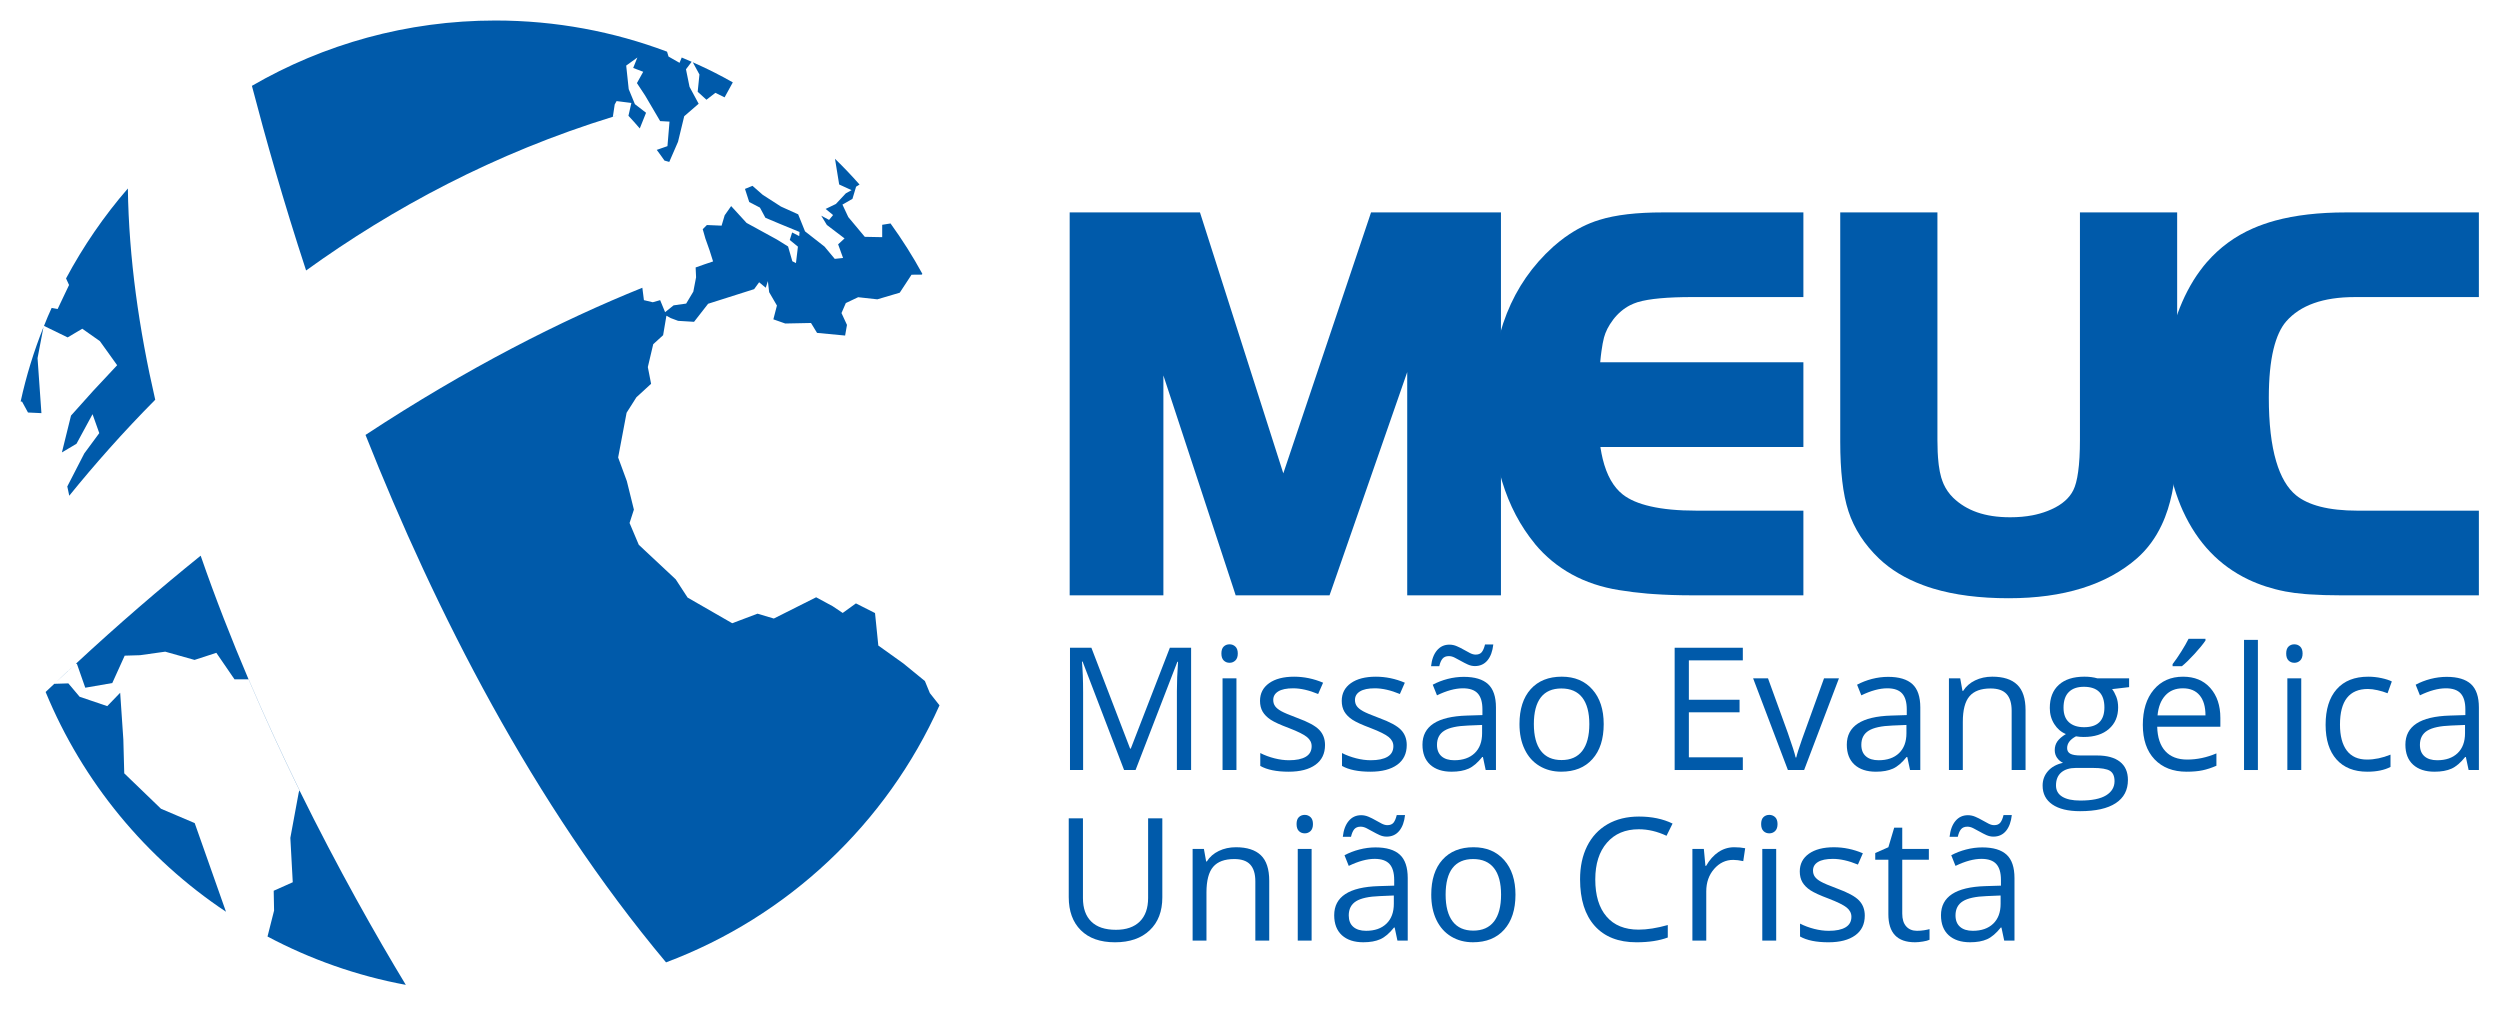 <?xml version="1.0" encoding="UTF-8" standalone="no"?>
<!DOCTYPE svg PUBLIC "-//W3C//DTD SVG 1.1//EN" "http://www.w3.org/Graphics/SVG/1.1/DTD/svg11.dtd">
<svg width="100%" height="100%" viewBox="0 0 1200 485" version="1.1" xmlns="http://www.w3.org/2000/svg" xmlns:xlink="http://www.w3.org/1999/xlink" xml:space="preserve" xmlns:serif="http://www.serif.com/" style="fill-rule:evenodd;clip-rule:evenodd;stroke-linejoin:round;stroke-miterlimit:2;">
    <g transform="matrix(7.885,0,0,7.885,-2683.45,-4510.57)">
        <g transform="matrix(1,0,0,1,382.902,577.372)">
            <path d="M0,-0.792L-0.404,-1.536C-0.217,-1.455 -0.027,-1.369 0.162,-1.277C0.432,-1.153 0.695,-1.023 0.959,-0.89C1.32,-0.706 1.682,-0.512 2.031,-0.313L1.531,0.599L0.971,0.323L0.426,0.744L-0.107,0.259L0,-0.792Z" style="fill:rgb(0,90,170);"/>
        </g>
        <g transform="matrix(1,0,0,1,491.225,589.52)">
            <path d="M0,13.611L0,18.766L-8.344,18.766C-9.096,18.765 -9.752,18.745 -10.307,18.707C-10.43,18.7 -10.529,18.691 -10.582,18.687C-11.025,18.651 -11.432,18.597 -11.795,18.528L-11.801,18.528L-11.805,18.527C-11.807,18.527 -11.807,18.525 -11.809,18.525L-11.811,18.525L-11.813,18.523C-12.209,18.447 -12.594,18.346 -12.967,18.226C-13.344,18.103 -13.701,17.961 -14.039,17.8C-15.801,16.957 -17.127,15.571 -18.012,13.635L-18.014,13.634C-18.41,12.755 -18.709,11.771 -18.908,10.681C-19.104,9.602 -19.203,8.431 -19.203,7.168L-19.203,7.16C-19.201,5.633 -19.051,4.24 -18.748,2.986C-18.707,2.804 -18.652,2.604 -18.588,2.377C-18.291,1.353 -17.885,0.424 -17.375,-0.404L-17.373,-0.408L-17.373,-0.409C-17.25,-0.608 -17.117,-0.8 -16.98,-0.987C-16.838,-1.181 -16.695,-1.361 -16.551,-1.526L-16.549,-1.526C-15.777,-2.41 -14.848,-3.093 -13.76,-3.569L-13.76,-3.571L-13.754,-3.573L-13.75,-3.573C-13.541,-3.665 -13.324,-3.751 -13.098,-3.829C-12.859,-3.913 -12.627,-3.985 -12.398,-4.047C-11.178,-4.379 -9.74,-4.545 -8.09,-4.545L0,-4.545L0,0.609L-7.555,0.609C-9.475,0.609 -10.863,1.103 -11.725,2.085C-12.063,2.471 -12.32,3.035 -12.502,3.782C-12.693,4.575 -12.787,5.559 -12.787,6.732C-12.787,8.304 -12.639,9.596 -12.34,10.607C-12.061,11.555 -11.654,12.247 -11.121,12.681C-10.75,12.981 -10.264,13.208 -9.66,13.365C-9.021,13.529 -8.26,13.611 -7.377,13.611L0,13.611Z" style="fill:rgb(0,90,170);"/>
        </g>
        <g transform="matrix(1,0,0,1,458.264,607.852)">
            <path d="M0,-22.877L0,-9.015C0,-8.501 0.021,-8.055 0.062,-7.677C0.07,-7.585 0.076,-7.531 0.082,-7.494C0.119,-7.208 0.168,-6.96 0.229,-6.749L0.23,-6.749L0.23,-6.746L0.234,-6.732L0.236,-6.73L0.234,-6.73L0.236,-6.728C0.25,-6.673 0.273,-6.605 0.303,-6.528C0.328,-6.461 0.354,-6.397 0.379,-6.337C0.521,-6.022 0.717,-5.744 0.961,-5.505C1.367,-5.114 1.85,-4.819 2.412,-4.622C2.992,-4.419 3.662,-4.319 4.422,-4.319L4.432,-4.319C4.92,-4.319 5.375,-4.359 5.793,-4.44C5.861,-4.454 5.93,-4.468 5.994,-4.483C6.33,-4.561 6.645,-4.667 6.93,-4.797L6.936,-4.799C7.27,-4.949 7.551,-5.124 7.777,-5.328C7.99,-5.519 8.156,-5.731 8.271,-5.966L8.273,-5.969C8.4,-6.222 8.5,-6.593 8.566,-7.084C8.641,-7.606 8.676,-8.256 8.676,-9.032L8.676,-22.877L14.594,-22.877L14.594,-9.259C14.594,-8.377 14.549,-7.567 14.457,-6.831C14.363,-6.089 14.221,-5.416 14.029,-4.816L14.029,-4.813C13.98,-4.66 13.922,-4.496 13.854,-4.319C13.787,-4.151 13.721,-3.992 13.65,-3.846C13.277,-3.053 12.781,-2.385 12.174,-1.843L12.172,-1.84C11.238,-1.021 10.109,-0.404 8.785,0.005C7.486,0.409 6.006,0.61 4.338,0.61L4.332,0.61C2.572,0.61 1.039,0.413 -0.262,0.02C-0.463,-0.04 -0.674,-0.112 -0.891,-0.193C-1.949,-0.587 -2.838,-1.125 -3.557,-1.808L-3.559,-1.811C-4.002,-2.236 -4.379,-2.687 -4.687,-3.164C-5,-3.648 -5.244,-4.156 -5.416,-4.685C-5.586,-5.204 -5.713,-5.822 -5.795,-6.535C-5.877,-7.237 -5.916,-8.032 -5.916,-8.917L-5.916,-22.877L0,-22.877Z" style="fill:rgb(0,90,170);"/>
        </g>
        <g transform="matrix(1,0,0,1,450.105,607.675)">
            <path d="M0,-22.7L0,-17.547L-6.742,-17.547C-8.289,-17.547 -9.4,-17.444 -10.074,-17.24L-10.076,-17.24L-10.082,-17.239L-10.082,-17.24C-10.156,-17.218 -10.236,-17.189 -10.322,-17.153C-10.404,-17.119 -10.482,-17.083 -10.555,-17.047C-10.943,-16.846 -11.289,-16.553 -11.582,-16.172L-11.58,-16.171C-11.723,-15.984 -11.84,-15.797 -11.934,-15.614C-12.023,-15.433 -12.094,-15.254 -12.141,-15.074L-12.141,-15.07C-12.195,-14.867 -12.246,-14.594 -12.293,-14.251C-12.318,-14.067 -12.346,-13.842 -12.369,-13.576L0,-13.576L0,-8.421L-12.357,-8.421C-12.354,-8.394 -12.35,-8.366 -12.346,-8.342C-12.309,-8.118 -12.268,-7.902 -12.217,-7.694C-11.975,-6.699 -11.566,-5.979 -10.994,-5.528C-10.59,-5.212 -10.029,-4.971 -9.313,-4.808C-8.555,-4.633 -7.629,-4.545 -6.531,-4.545L0,-4.545L0,0.61L-6.766,0.61C-7.621,0.609 -8.412,0.583 -9.141,0.531C-9.289,0.519 -9.414,0.511 -9.5,0.505C-10.078,0.455 -10.654,0.385 -11.227,0.291C-12.291,0.12 -13.248,-0.199 -14.098,-0.666C-14.959,-1.139 -15.709,-1.757 -16.344,-2.52L-16.344,-2.526C-17.234,-3.607 -17.898,-4.872 -18.34,-6.323C-18.773,-7.755 -18.992,-9.369 -18.992,-11.163C-18.992,-15.2 -17.742,-18.346 -15.242,-20.6L-15.238,-20.601L-15.236,-20.603L-15.238,-20.605C-15.141,-20.693 -15.018,-20.796 -14.871,-20.914C-14.736,-21.023 -14.611,-21.119 -14.496,-21.202L-14.494,-21.2C-13.838,-21.672 -13.15,-22.02 -12.43,-22.241C-11.934,-22.397 -11.357,-22.513 -10.705,-22.589C-10.063,-22.664 -9.346,-22.7 -8.555,-22.7L0,-22.7Z" style="fill:rgb(0,90,170);"/>
        </g>
        <g transform="matrix(1,0,0,1,413.508,607.859)">
            <path d="M0,-22.457L4.937,-6.999L10.139,-22.468L10.277,-22.884L18.186,-22.884L18.186,0.427L12.48,0.427L12.48,-13.162L7.895,0.016L7.75,0.427L2.037,0.427L1.9,0.004L-2.363,-12.96L-2.363,0.427L-8.068,0.427L-8.068,-22.884L-0.137,-22.884L0,-22.457Z" style="fill:rgb(0,90,170);"/>
        </g>
        <g transform="matrix(1,0,0,1,408.752,611.476)">
            <path d="M0,7.443L-2.525,0.844L-2.564,0.844C-2.518,1.367 -2.494,1.988 -2.494,2.709L-2.494,7.443L-3.293,7.443L-3.293,0L-1.99,0L0.367,6.14L0.408,6.14L2.787,0L4.08,0L4.08,7.443L3.215,7.443L3.215,2.647C3.215,2.097 3.238,1.5 3.285,0.855L3.244,0.855L0.699,7.443L0,7.443Z" style="fill:rgb(0,90,170);fill-rule:nonzero;"/>
        </g>
        <g transform="matrix(1,0,0,1,0,388.296)">
            <path d="M415.592,230.623L414.746,230.623L414.746,225.043L415.592,225.043L415.592,230.623ZM414.676,223.532C414.676,223.338 414.723,223.196 414.818,223.106C414.912,223.016 415.031,222.971 415.174,222.971C415.311,222.971 415.428,223.017 415.525,223.108C415.623,223.199 415.674,223.341 415.674,223.532C415.674,223.721 415.623,223.863 415.525,223.956C415.428,224.049 415.311,224.096 415.174,224.096C415.031,224.096 414.912,224.049 414.818,223.956C414.723,223.863 414.676,223.721 414.676,223.532" style="fill:rgb(0,90,170);fill-rule:nonzero;"/>
        </g>
        <g transform="matrix(1,0,0,1,420.984,614.862)">
            <path d="M0,2.536C0,3.056 -0.193,3.456 -0.58,3.737C-0.969,4.018 -1.512,4.16 -2.211,4.16C-2.951,4.16 -3.527,4.043 -3.941,3.808L-3.941,3.024C-3.674,3.16 -3.387,3.266 -3.078,3.345C-2.771,3.423 -2.475,3.462 -2.189,3.462C-1.748,3.462 -1.41,3.391 -1.172,3.251C-0.934,3.11 -0.814,2.895 -0.814,2.606C-0.814,2.39 -0.91,2.204 -1.098,2.05C-1.287,1.895 -1.654,1.712 -2.199,1.502C-2.719,1.308 -3.088,1.14 -3.309,0.995C-3.527,0.85 -3.689,0.687 -3.797,0.504C-3.904,0.321 -3.957,0.101 -3.957,-0.153C-3.957,-0.608 -3.771,-0.967 -3.402,-1.23C-3.031,-1.493 -2.523,-1.624 -1.879,-1.624C-1.279,-1.624 -0.691,-1.502 -0.117,-1.258L-0.418,-0.57C-0.979,-0.802 -1.486,-0.917 -1.941,-0.917C-2.342,-0.917 -2.643,-0.854 -2.848,-0.728C-3.051,-0.603 -3.152,-0.429 -3.152,-0.209C-3.152,-0.06 -3.113,0.067 -3.037,0.173C-2.961,0.278 -2.838,0.378 -2.668,0.473C-2.498,0.568 -2.174,0.706 -1.691,0.886C-1.029,1.127 -0.582,1.37 -0.35,1.614C-0.117,1.858 0,2.165 0,2.536" style="fill:rgb(0,90,170);fill-rule:nonzero;"/>
        </g>
        <g transform="matrix(1,0,0,1,425.959,614.862)">
            <path d="M0,2.536C0,3.056 -0.193,3.456 -0.58,3.737C-0.969,4.018 -1.512,4.16 -2.211,4.16C-2.951,4.16 -3.527,4.043 -3.941,3.808L-3.941,3.024C-3.674,3.16 -3.387,3.266 -3.078,3.345C-2.771,3.423 -2.475,3.462 -2.189,3.462C-1.748,3.462 -1.41,3.391 -1.172,3.251C-0.934,3.11 -0.814,2.895 -0.814,2.606C-0.814,2.39 -0.91,2.204 -1.098,2.05C-1.287,1.895 -1.654,1.712 -2.199,1.502C-2.719,1.308 -3.088,1.14 -3.309,0.995C-3.527,0.85 -3.689,0.687 -3.797,0.504C-3.904,0.321 -3.957,0.101 -3.957,-0.153C-3.957,-0.608 -3.771,-0.967 -3.402,-1.23C-3.031,-1.493 -2.523,-1.624 -1.879,-1.624C-1.279,-1.624 -0.691,-1.502 -0.117,-1.258L-0.418,-0.57C-0.979,-0.802 -1.486,-0.917 -1.941,-0.917C-2.342,-0.917 -2.643,-0.854 -2.848,-0.728C-3.051,-0.603 -3.152,-0.429 -3.152,-0.209C-3.152,-0.06 -3.113,0.067 -3.037,0.173C-2.961,0.278 -2.838,0.378 -2.668,0.473C-2.498,0.568 -2.174,0.706 -1.691,0.886C-1.029,1.127 -0.582,1.37 -0.35,1.614C-0.117,1.858 0,2.165 0,2.536" style="fill:rgb(0,90,170);fill-rule:nonzero;"/>
        </g>
        <g transform="matrix(1,0,0,1,428.855,611.975)">
            <path d="M0,6.349C0.525,6.349 0.939,6.205 1.24,5.917C1.541,5.628 1.691,5.224 1.691,4.704L1.691,4.201L0.846,4.236C0.174,4.26 -0.311,4.365 -0.607,4.55C-0.906,4.735 -1.055,5.023 -1.055,5.412C-1.055,5.718 -0.961,5.951 -0.775,6.111C-0.592,6.27 -0.332,6.349 0,6.349M1.252,0.617C1.107,0.617 0.965,0.585 0.824,0.522C0.686,0.459 0.549,0.39 0.416,0.314C0.281,0.237 0.152,0.167 0.027,0.105C-0.096,0.041 -0.215,0.01 -0.33,0.01C-0.5,0.01 -0.629,0.061 -0.715,0.163C-0.803,0.265 -0.869,0.419 -0.916,0.626L-1.416,0.626C-1.371,0.216 -1.252,-0.106 -1.057,-0.338C-0.861,-0.571 -0.609,-0.688 -0.301,-0.688C-0.145,-0.688 0.008,-0.656 0.152,-0.593C0.299,-0.53 0.437,-0.462 0.57,-0.384C0.703,-0.308 0.83,-0.239 0.953,-0.176C1.074,-0.113 1.189,-0.082 1.299,-0.082C1.465,-0.082 1.588,-0.131 1.67,-0.231C1.752,-0.332 1.818,-0.487 1.869,-0.698L2.373,-0.698C2.328,-0.287 2.211,0.035 2.02,0.267C1.828,0.499 1.572,0.617 1.252,0.617M1.91,6.945L1.742,6.151L1.701,6.151C1.422,6.5 1.145,6.738 0.869,6.861C0.592,6.986 0.246,7.047 -0.168,7.047C-0.721,7.047 -1.154,6.905 -1.469,6.62C-1.783,6.334 -1.939,5.929 -1.939,5.402C-1.939,4.275 -1.039,3.685 0.764,3.63L1.711,3.6L1.711,3.253C1.711,2.816 1.617,2.493 1.428,2.284C1.24,2.076 0.939,1.97 0.525,1.97C0.059,1.97 -0.467,2.113 -1.055,2.398L-1.314,1.751C-1.039,1.603 -0.738,1.486 -0.41,1.4C-0.082,1.316 0.246,1.273 0.576,1.273C1.24,1.273 1.734,1.421 2.055,1.716C2.375,2.011 2.535,2.485 2.535,3.136L2.535,6.945L1.91,6.945Z" style="fill:rgb(0,90,170);fill-rule:nonzero;"/>
        </g>
        <g transform="matrix(1,0,0,1,433.697,616.134)">
            <path d="M0,-0.01C0,0.703 0.143,1.246 0.428,1.619C0.713,1.993 1.133,2.179 1.686,2.179C2.24,2.179 2.66,1.994 2.947,1.622C3.232,1.25 3.377,0.707 3.377,-0.01C3.377,-0.719 3.232,-1.258 2.947,-1.627C2.66,-1.994 2.236,-2.179 1.676,-2.179C1.123,-2.179 0.705,-1.997 0.424,-1.635C0.143,-1.272 0,-0.73 0,-0.01M4.252,-0.01C4.252,0.9 4.023,1.61 3.564,2.121C3.107,2.633 2.475,2.887 1.666,2.887C1.166,2.887 0.725,2.77 0.338,2.536C-0.051,2.302 -0.35,1.966 -0.559,1.527C-0.77,1.09 -0.875,0.578 -0.875,-0.01C-0.875,-0.92 -0.648,-1.628 -0.193,-2.136C0.262,-2.643 0.895,-2.897 1.701,-2.897C2.482,-2.897 3.104,-2.637 3.563,-2.117C4.023,-1.599 4.252,-0.896 4.252,-0.01" style="fill:rgb(0,90,170);fill-rule:nonzero;"/>
        </g>
        <g transform="matrix(1,0,0,1,446.418,611.476)">
            <path d="M0,7.443L-4.15,7.443L-4.15,0L0,0L0,0.768L-3.285,0.768L-3.285,3.166L-0.199,3.166L-0.199,3.93L-3.285,3.93L-3.285,6.67L0,6.67L0,7.443Z" style="fill:rgb(0,90,170);fill-rule:nonzero;"/>
        </g>
        <g transform="matrix(1,0,0,1,449.162,613.339)">
            <path d="M0,5.58L-2.117,0L-1.211,0L-0.01,3.309C0.262,4.084 0.422,4.586 0.469,4.816L0.51,4.816C0.547,4.637 0.664,4.264 0.863,3.699C1.062,3.134 1.508,1.9 2.199,0L3.107,0L0.988,5.58L0,5.58Z" style="fill:rgb(0,90,170);fill-rule:nonzero;"/>
        </g>
        <g transform="matrix(1,0,0,1,454.687,613.946)">
            <path d="M0,4.378C0.525,4.378 0.939,4.234 1.24,3.946C1.541,3.657 1.691,3.253 1.691,2.733L1.691,2.23L0.846,2.265C0.174,2.289 -0.311,2.394 -0.607,2.579C-0.906,2.764 -1.055,3.052 -1.055,3.441C-1.055,3.747 -0.961,3.98 -0.775,4.14C-0.592,4.299 -0.332,4.378 0,4.378M1.91,4.974L1.742,4.18L1.701,4.18C1.422,4.529 1.145,4.767 0.869,4.89C0.592,5.015 0.246,5.076 -0.168,5.076C-0.721,5.076 -1.154,4.934 -1.469,4.649C-1.783,4.363 -1.939,3.958 -1.939,3.431C-1.939,2.304 -1.039,1.714 0.764,1.659L1.711,1.629L1.711,1.282C1.711,0.845 1.617,0.522 1.428,0.313C1.24,0.105 0.939,-0.001 0.525,-0.001C0.059,-0.001 -0.467,0.142 -1.055,0.427L-1.314,-0.22C-1.039,-0.368 -0.738,-0.485 -0.41,-0.571C-0.082,-0.655 0.246,-0.698 0.576,-0.698C1.24,-0.698 1.734,-0.55 2.055,-0.255C2.375,0.04 2.535,0.514 2.535,1.165L2.535,4.974L1.91,4.974Z" style="fill:rgb(0,90,170);fill-rule:nonzero;"/>
        </g>
        <g transform="matrix(1,0,0,1,462.783,613.237)">
            <path d="M0,5.682L0,2.073C0,1.618 -0.104,1.278 -0.311,1.054C-0.518,0.83 -0.842,0.718 -1.283,0.718C-1.867,0.718 -2.295,0.875 -2.566,1.192C-2.838,1.507 -2.973,2.028 -2.973,2.754L-2.973,5.682L-3.818,5.682L-3.818,0.102L-3.131,0.102L-2.994,0.866L-2.953,0.866C-2.779,0.59 -2.537,0.377 -2.225,0.227C-1.912,0.076 -1.564,0 -1.18,0C-0.508,0 -0.002,0.162 0.336,0.487C0.676,0.811 0.846,1.328 0.846,2.041L0.846,5.682L0,5.682Z" style="fill:rgb(0,90,170);fill-rule:nonzero;"/>
        </g>
        <g transform="matrix(1,0,0,1,465.941,619.536)">
            <path d="M0,-4.41C0,-4.019 0.109,-3.724 0.33,-3.523C0.551,-3.324 0.857,-3.223 1.252,-3.223C2.076,-3.223 2.488,-3.624 2.488,-4.426C2.488,-5.264 2.072,-5.683 1.236,-5.683C0.84,-5.683 0.533,-5.576 0.32,-5.362C0.105,-5.148 0,-4.831 0,-4.41M-0.459,0.32C-0.459,0.622 -0.332,0.852 -0.076,1.008C0.178,1.164 0.543,1.242 1.018,1.242C1.727,1.242 2.252,1.136 2.594,0.924C2.936,0.711 3.105,0.424 3.105,0.061C3.105,-0.242 3.012,-0.451 2.826,-0.568C2.639,-0.685 2.287,-0.744 1.771,-0.744L0.758,-0.744C0.375,-0.744 0.076,-0.652 -0.139,-0.469C-0.352,-0.285 -0.459,-0.023 -0.459,0.32M3.992,-6.197L3.992,-5.662L2.957,-5.541C3.053,-5.422 3.137,-5.265 3.213,-5.074C3.287,-4.883 3.324,-4.666 3.324,-4.426C3.324,-3.879 3.137,-3.443 2.764,-3.117C2.391,-2.791 1.879,-2.628 1.227,-2.628C1.061,-2.628 0.904,-2.641 0.758,-2.668C0.398,-2.478 0.219,-2.239 0.219,-1.951C0.219,-1.798 0.281,-1.685 0.406,-1.612C0.533,-1.539 0.748,-1.502 1.053,-1.502L2.041,-1.502C2.645,-1.502 3.109,-1.375 3.434,-1.121C3.758,-0.866 3.92,-0.496 3.92,-0.011C3.92,0.608 3.672,1.078 3.176,1.402C2.682,1.727 1.957,1.889 1.008,1.889C0.277,1.889 -0.285,1.752 -0.68,1.481C-1.076,1.209 -1.273,0.826 -1.273,0.33C-1.273,-0.01 -1.164,-0.303 -0.947,-0.551C-0.73,-0.799 -0.426,-0.967 -0.031,-1.055C-0.174,-1.119 -0.293,-1.219 -0.391,-1.355C-0.486,-1.49 -0.535,-1.648 -0.535,-1.828C-0.535,-2.032 -0.48,-2.211 -0.373,-2.363C-0.264,-2.515 -0.092,-2.664 0.143,-2.806C-0.146,-2.925 -0.381,-3.127 -0.562,-3.412C-0.744,-3.697 -0.836,-4.023 -0.836,-4.389C-0.836,-5.001 -0.652,-5.472 -0.285,-5.803C0.08,-6.134 0.6,-6.299 1.271,-6.299C1.564,-6.299 1.828,-6.265 2.063,-6.197L3.992,-6.197Z" style="fill:rgb(0,90,170);fill-rule:nonzero;"/>
        </g>
        <g transform="matrix(1,0,0,1,472.58,617.479)">
            <path d="M0,-5.005C0.164,-5.216 0.34,-5.47 0.527,-5.769C0.715,-6.067 0.863,-6.327 0.973,-6.548L2.002,-6.548L2.002,-6.442C1.852,-6.221 1.629,-5.948 1.334,-5.626C1.039,-5.304 0.783,-5.055 0.566,-4.878L0,-4.878L0,-5.005ZM0.627,-3.534C0.178,-3.534 -0.18,-3.388 -0.445,-3.096C-0.711,-2.804 -0.869,-2.4 -0.916,-1.884L2.002,-1.884C2.002,-2.417 1.883,-2.825 1.645,-3.109C1.408,-3.392 1.068,-3.534 0.627,-3.534M0.855,1.543C0.031,1.543 -0.619,1.292 -1.098,0.789C-1.574,0.286 -1.812,-0.411 -1.812,-1.304C-1.812,-2.203 -1.592,-2.917 -1.148,-3.447C-0.705,-3.977 -0.109,-4.241 0.637,-4.241C1.336,-4.241 1.889,-4.012 2.297,-3.552C2.703,-3.092 2.908,-2.485 2.908,-1.732L2.908,-1.196L-0.937,-1.196C-0.92,-0.542 -0.754,-0.044 -0.439,0.296C-0.127,0.635 0.316,0.804 0.887,0.804C1.486,0.804 2.082,0.679 2.668,0.428L2.668,1.181C2.369,1.309 2.088,1.403 1.82,1.458C1.555,1.515 1.232,1.543 0.855,1.543" style="fill:rgb(0,90,170);fill-rule:nonzero;"/>
        </g>
        <g transform="matrix(-1,0,0,1,954.702,388.026)">
            <rect x="476.929" y="222.971" width="0.844" height="7.922" style="fill:rgb(0,90,170);"/>
        </g>
        <g transform="matrix(1,0,0,1,0,388.296)">
            <path d="M480.412,230.623L479.566,230.623L479.566,225.043L480.412,225.043L480.412,230.623ZM479.496,223.532C479.496,223.338 479.543,223.196 479.639,223.106C479.732,223.016 479.852,222.971 479.994,222.971C480.131,222.971 480.248,223.017 480.346,223.108C480.443,223.199 480.494,223.341 480.494,223.532C480.494,223.721 480.443,223.863 480.346,223.956C480.248,224.049 480.131,224.096 479.994,224.096C479.852,224.096 479.732,224.049 479.639,223.956C479.543,223.863 479.496,223.721 479.496,223.532" style="fill:rgb(0,90,170);fill-rule:nonzero;"/>
        </g>
        <g transform="matrix(1,0,0,1,484.434,613.238)">
            <path d="M0,5.784C-0.807,5.784 -1.432,5.535 -1.875,5.038C-2.318,4.541 -2.539,3.838 -2.539,2.928C-2.539,1.994 -2.314,1.272 -1.865,0.763C-1.416,0.254 -0.775,0 0.057,0C0.324,0 0.594,0.028 0.861,0.086C1.129,0.144 1.34,0.212 1.492,0.29L1.232,1.008C1.047,0.933 0.842,0.871 0.623,0.822C0.402,0.773 0.207,0.748 0.037,0.748C-1.098,0.748 -1.664,1.471 -1.664,2.918C-1.664,3.603 -1.525,4.129 -1.25,4.496C-0.973,4.862 -0.562,5.045 -0.02,5.045C0.445,5.045 0.922,4.945 1.412,4.745L1.412,5.494C1.037,5.687 0.568,5.784 0,5.784" style="fill:rgb(0,90,170);fill-rule:nonzero;"/>
        </g>
        <g transform="matrix(1,0,0,1,488.691,613.946)">
            <path d="M0,4.378C0.525,4.378 0.939,4.234 1.24,3.946C1.541,3.657 1.691,3.253 1.691,2.733L1.691,2.23L0.846,2.265C0.174,2.289 -0.311,2.394 -0.607,2.579C-0.906,2.764 -1.055,3.052 -1.055,3.441C-1.055,3.747 -0.961,3.98 -0.775,4.14C-0.592,4.299 -0.332,4.378 0,4.378M1.91,4.974L1.742,4.18L1.701,4.18C1.422,4.529 1.145,4.767 0.869,4.89C0.592,5.015 0.246,5.076 -0.168,5.076C-0.721,5.076 -1.154,4.934 -1.469,4.649C-1.783,4.363 -1.939,3.958 -1.939,3.431C-1.939,2.304 -1.039,1.714 0.764,1.659L1.711,1.629L1.711,1.282C1.711,0.845 1.617,0.522 1.428,0.313C1.24,0.105 0.939,-0.001 0.525,-0.001C0.059,-0.001 -0.467,0.142 -1.055,0.427L-1.314,-0.22C-1.039,-0.368 -0.738,-0.485 -0.41,-0.571C-0.082,-0.655 0.246,-0.698 0.576,-0.698C1.24,-0.698 1.734,-0.55 2.055,-0.255C2.375,0.04 2.535,0.514 2.535,1.165L2.535,4.974L1.91,4.974Z" style="fill:rgb(0,90,170);fill-rule:nonzero;"/>
        </g>
        <g transform="matrix(1,0,0,1,411.08,629.406)">
            <path d="M0,-7.547L0,-2.731C0,-1.881 -0.256,-1.215 -0.77,-0.729C-1.281,-0.243 -1.986,0 -2.883,0C-3.779,0 -4.473,-0.245 -4.963,-0.735C-5.453,-1.223 -5.697,-1.895 -5.697,-2.75L-5.697,-7.547L-4.832,-7.547L-4.832,-2.69C-4.832,-2.068 -4.662,-1.591 -4.322,-1.258C-3.984,-0.926 -3.484,-0.76 -2.826,-0.76C-2.197,-0.76 -1.715,-0.927 -1.375,-1.261C-1.035,-1.596 -0.865,-2.074 -0.865,-2.699L-0.865,-7.547L0,-7.547Z" style="fill:rgb(0,90,170);fill-rule:nonzero;"/>
        </g>
        <g transform="matrix(1,0,0,1,416.742,623.62)">
            <path d="M0,5.683L0,2.073C0,1.618 -0.104,1.279 -0.311,1.055C-0.518,0.83 -0.842,0.719 -1.283,0.719C-1.867,0.719 -2.295,0.876 -2.566,1.192C-2.838,1.508 -2.975,2.029 -2.975,2.755L-2.975,5.683L-3.818,5.683L-3.818,0.102L-3.131,0.102L-2.994,0.866L-2.953,0.866C-2.781,0.591 -2.537,0.378 -2.225,0.227C-1.914,0.077 -1.564,0 -1.182,0C-0.51,0 -0.004,0.162 0.336,0.487C0.676,0.811 0.846,1.329 0.846,2.042L0.846,5.683L0,5.683Z" style="fill:rgb(0,90,170);fill-rule:nonzero;"/>
        </g>
        <g transform="matrix(1,0,0,1,0,409.063)">
            <path d="M420.168,220.24L419.324,220.24L419.324,214.659L420.168,214.659L420.168,220.24ZM419.252,213.147C419.252,212.954 419.299,212.811 419.395,212.722C419.49,212.632 419.609,212.587 419.752,212.587C419.887,212.587 420.004,212.634 420.102,212.724C420.201,212.816 420.25,212.958 420.25,213.147C420.25,213.337 420.201,213.479 420.102,213.573C420.004,213.666 419.887,213.712 419.752,213.712C419.609,213.712 419.49,213.666 419.395,213.573C419.299,213.479 419.252,213.337 419.252,213.147" style="fill:rgb(0,90,170);fill-rule:nonzero;"/>
        </g>
        <g transform="matrix(1,0,0,1,423.484,622.358)">
            <path d="M0,6.349C0.525,6.349 0.939,6.205 1.238,5.916C1.539,5.627 1.689,5.223 1.689,4.704L1.689,4.2L0.844,4.236C0.172,4.26 -0.312,4.364 -0.609,4.549C-0.906,4.735 -1.055,5.022 -1.055,5.412C-1.055,5.717 -0.963,5.95 -0.777,6.11C-0.592,6.27 -0.334,6.349 0,6.349M1.252,0.616C1.105,0.616 0.963,0.584 0.824,0.522C0.686,0.459 0.549,0.389 0.414,0.313C0.279,0.237 0.15,0.166 0.027,0.104C-0.098,0.041 -0.217,0.01 -0.332,0.01C-0.502,0.01 -0.629,0.061 -0.717,0.162C-0.803,0.264 -0.869,0.418 -0.918,0.625L-1.416,0.625C-1.373,0.215 -1.252,-0.107 -1.057,-0.339C-0.861,-0.572 -0.609,-0.688 -0.301,-0.688C-0.145,-0.688 0.006,-0.656 0.152,-0.593C0.297,-0.531 0.437,-0.462 0.57,-0.384C0.701,-0.308 0.83,-0.239 0.951,-0.176C1.074,-0.113 1.189,-0.082 1.297,-0.082C1.463,-0.082 1.588,-0.132 1.67,-0.232C1.75,-0.332 1.816,-0.488 1.867,-0.698L2.371,-0.698C2.328,-0.287 2.209,0.035 2.018,0.267C1.826,0.499 1.57,0.616 1.252,0.616M1.908,6.945L1.74,6.151L1.699,6.151C1.422,6.5 1.145,6.737 0.867,6.861C0.59,6.985 0.246,7.047 -0.168,7.047C-0.723,7.047 -1.156,6.905 -1.471,6.62C-1.783,6.334 -1.941,5.928 -1.941,5.402C-1.941,4.275 -1.039,3.684 0.764,3.629L1.711,3.6L1.711,3.253C1.711,2.815 1.615,2.493 1.428,2.284C1.238,2.075 0.937,1.97 0.523,1.97C0.059,1.97 -0.467,2.113 -1.055,2.398L-1.314,1.75C-1.039,1.602 -0.738,1.485 -0.41,1.4C-0.084,1.315 0.246,1.272 0.574,1.272C1.24,1.272 1.732,1.42 2.055,1.715C2.375,2.01 2.535,2.485 2.535,3.136L2.535,6.945L1.908,6.945Z" style="fill:rgb(0,90,170);fill-rule:nonzero;"/>
        </g>
        <g transform="matrix(1,0,0,1,428.326,626.518)">
            <path d="M0,-0.011C0,0.702 0.143,1.245 0.428,1.619C0.713,1.993 1.133,2.178 1.686,2.178C2.238,2.178 2.658,1.993 2.945,1.622C3.232,1.25 3.375,0.706 3.375,-0.011C3.375,-0.72 3.232,-1.259 2.945,-1.627C2.658,-1.995 2.234,-2.179 1.676,-2.179C1.121,-2.179 0.705,-1.997 0.422,-1.635C0.141,-1.272 0,-0.73 0,-0.011M4.252,-0.011C4.252,0.899 4.021,1.61 3.564,2.12C3.105,2.632 2.473,2.887 1.664,2.887C1.166,2.887 0.723,2.77 0.336,2.536C-0.051,2.302 -0.35,1.966 -0.561,1.527C-0.771,1.089 -0.875,0.577 -0.875,-0.011C-0.875,-0.92 -0.648,-1.628 -0.193,-2.136C0.262,-2.644 0.893,-2.898 1.701,-2.898C2.48,-2.898 3.102,-2.638 3.563,-2.118C4.021,-1.599 4.252,-0.896 4.252,-0.011" style="fill:rgb(0,90,170);fill-rule:nonzero;"/>
        </g>
        <g transform="matrix(1,0,0,1,440.084,628.632)">
            <path d="M0,-6.106C-0.818,-6.106 -1.465,-5.834 -1.937,-5.289C-2.412,-4.744 -2.648,-3.998 -2.648,-3.05C-2.648,-2.077 -2.42,-1.324 -1.963,-0.793C-1.508,-0.261 -0.855,0.004 -0.01,0.004C0.508,0.004 1.102,-0.089 1.766,-0.276L1.766,0.483C1.25,0.676 0.613,0.774 -0.143,0.774C-1.24,0.774 -2.086,0.44 -2.682,-0.224C-3.277,-0.89 -3.574,-1.835 -3.574,-3.061C-3.574,-3.828 -3.432,-4.5 -3.145,-5.078C-2.857,-5.654 -2.443,-6.099 -1.902,-6.412C-1.361,-6.724 -0.723,-6.88 0.01,-6.88C0.791,-6.88 1.473,-6.738 2.057,-6.453L1.689,-5.709C1.127,-5.974 0.562,-6.106 0,-6.106" style="fill:rgb(0,90,170);fill-rule:nonzero;"/>
        </g>
        <g transform="matrix(1,0,0,1,445.893,629.303)">
            <path d="M0,-5.683C0.248,-5.683 0.471,-5.662 0.668,-5.622L0.551,-4.837C0.318,-4.888 0.115,-4.913 -0.061,-4.913C-0.512,-4.913 -0.898,-4.731 -1.219,-4.365C-1.541,-3.997 -1.701,-3.54 -1.701,-2.995L-1.701,0L-2.545,0L-2.545,-5.581L-1.848,-5.581L-1.752,-4.547L-1.711,-4.547C-1.504,-4.911 -1.254,-5.191 -0.963,-5.388C-0.67,-5.584 -0.35,-5.683 0,-5.683" style="fill:rgb(0,90,170);fill-rule:nonzero;"/>
        </g>
        <g transform="matrix(1,0,0,1,0,409.063)">
            <path d="M448.449,220.24L447.603,220.24L447.603,214.659L448.449,214.659L448.449,220.24ZM447.533,213.147C447.533,212.954 447.58,212.811 447.676,212.722C447.77,212.632 447.889,212.587 448.031,212.587C448.168,212.587 448.285,212.634 448.383,212.724C448.48,212.816 448.531,212.958 448.531,213.147C448.531,213.337 448.48,213.479 448.383,213.573C448.285,213.666 448.168,213.712 448.031,213.712C447.889,213.712 447.77,213.666 447.676,213.573C447.58,213.479 447.533,213.337 447.533,213.147" style="fill:rgb(0,90,170);fill-rule:nonzero;"/>
        </g>
        <g transform="matrix(1,0,0,1,453.842,625.246)">
            <path d="M0,2.535C0,3.055 -0.193,3.455 -0.58,3.736C-0.969,4.018 -1.512,4.16 -2.211,4.16C-2.951,4.16 -3.527,4.043 -3.941,3.808L-3.941,3.023C-3.674,3.16 -3.387,3.266 -3.078,3.345C-2.771,3.423 -2.475,3.462 -2.189,3.462C-1.748,3.462 -1.41,3.391 -1.172,3.25C-0.934,3.109 -0.814,2.894 -0.814,2.606C-0.814,2.389 -0.91,2.203 -1.098,2.049C-1.287,1.894 -1.654,1.712 -2.199,1.502C-2.719,1.308 -3.088,1.139 -3.309,0.995C-3.527,0.85 -3.689,0.687 -3.797,0.504C-3.904,0.32 -3.957,0.101 -3.957,-0.153C-3.957,-0.608 -3.771,-0.967 -3.402,-1.231C-3.031,-1.493 -2.523,-1.625 -1.879,-1.625C-1.279,-1.625 -0.691,-1.502 -0.117,-1.258L-0.418,-0.57C-0.979,-0.802 -1.486,-0.917 -1.941,-0.917C-2.342,-0.917 -2.643,-0.854 -2.848,-0.729C-3.051,-0.604 -3.152,-0.43 -3.152,-0.209C-3.152,-0.061 -3.113,0.067 -3.037,0.172C-2.961,0.277 -2.838,0.378 -2.668,0.472C-2.498,0.568 -2.174,0.705 -1.691,0.885C-1.029,1.127 -0.582,1.369 -0.35,1.613C-0.117,1.857 0,2.165 0,2.535" style="fill:rgb(0,90,170);fill-rule:nonzero;"/>
        </g>
        <g transform="matrix(1,0,0,1,457.018,623.127)">
            <path d="M0,5.58C0.15,5.58 0.295,5.569 0.434,5.547C0.572,5.524 0.684,5.502 0.766,5.477L0.766,6.125C0.674,6.169 0.539,6.206 0.359,6.234C0.182,6.263 0.021,6.278 -0.121,6.278C-1.201,6.278 -1.74,5.709 -1.74,4.571L-1.74,1.252L-2.539,1.252L-2.539,0.845L-1.74,0.493L-1.385,-0.698L-0.895,-0.698L-0.895,0.595L0.725,0.595L0.725,1.252L-0.895,1.252L-0.895,4.536C-0.895,4.872 -0.816,5.13 -0.656,5.309C-0.496,5.49 -0.277,5.58 0,5.58" style="fill:rgb(0,90,170);fill-rule:nonzero;"/>
        </g>
        <g transform="matrix(1,0,0,1,460.42,622.358)">
            <path d="M0,6.349C0.525,6.349 0.939,6.205 1.24,5.916C1.541,5.627 1.691,5.223 1.691,4.704L1.691,4.2L0.846,4.236C0.174,4.26 -0.311,4.364 -0.607,4.549C-0.906,4.735 -1.055,5.022 -1.055,5.412C-1.055,5.717 -0.961,5.95 -0.775,6.11C-0.592,6.27 -0.332,6.349 0,6.349M1.252,0.616C1.107,0.616 0.965,0.584 0.824,0.522C0.686,0.459 0.549,0.389 0.416,0.313C0.281,0.237 0.152,0.166 0.027,0.104C-0.096,0.041 -0.215,0.01 -0.33,0.01C-0.5,0.01 -0.629,0.061 -0.715,0.162C-0.803,0.264 -0.869,0.418 -0.916,0.625L-1.416,0.625C-1.371,0.215 -1.252,-0.107 -1.057,-0.339C-0.861,-0.572 -0.609,-0.688 -0.301,-0.688C-0.145,-0.688 0.008,-0.656 0.152,-0.593C0.299,-0.531 0.437,-0.462 0.57,-0.384C0.703,-0.308 0.83,-0.239 0.953,-0.176C1.074,-0.113 1.189,-0.082 1.299,-0.082C1.465,-0.082 1.588,-0.132 1.67,-0.232C1.752,-0.332 1.818,-0.488 1.869,-0.698L2.373,-0.698C2.328,-0.287 2.211,0.035 2.02,0.267C1.828,0.499 1.572,0.616 1.252,0.616M1.91,6.945L1.742,6.151L1.701,6.151C1.422,6.5 1.145,6.737 0.869,6.861C0.592,6.985 0.246,7.047 -0.168,7.047C-0.721,7.047 -1.154,6.905 -1.469,6.62C-1.783,6.334 -1.939,5.928 -1.939,5.402C-1.939,4.275 -1.039,3.684 0.764,3.629L1.711,3.6L1.711,3.253C1.711,2.815 1.617,2.493 1.428,2.284C1.24,2.075 0.939,1.97 0.525,1.97C0.059,1.97 -0.467,2.113 -1.055,2.398L-1.314,1.75C-1.039,1.602 -0.738,1.485 -0.41,1.4C-0.082,1.315 0.246,1.272 0.576,1.272C1.24,1.272 1.734,1.42 2.055,1.715C2.375,2.01 2.535,2.485 2.535,3.136L2.535,6.945L1.91,6.945Z" style="fill:rgb(0,90,170);fill-rule:nonzero;"/>
        </g>
        <g transform="matrix(-0.909,0.416,0.416,0.909,359.812,619.201)">
            <path d="M1.543,-7.089C1.607,-4.522 1.596,-2.034 1.535,0.33L1.543,0.337C1.606,-2.027 1.615,-4.52 1.549,-7.092L1.543,-7.089Z" style="fill:rgb(0,90,170);fill-rule:nonzero;"/>
        </g>
        <g transform="matrix(1,0,0,1,377.631,578.914)">
            <path d="M0,0.238C0.258,0.152 0.518,0.071 0.781,-0.005C0.518,0.071 0.264,0.163 0,0.243L0,0.238Z" style="fill:rgb(0,90,170);fill-rule:nonzero;"/>
        </g>
        <g transform="matrix(1,0,0,1,342.027,591.998)">
            <path d="M0,5.158L0.818,5.196L0.582,1.848L0.943,-0.038C0.361,1.417 -0.109,2.932 -0.447,4.49L-0.361,4.495L0,5.158Z" style="fill:rgb(0,90,170);fill-rule:nonzero;"/>
        </g>
        <g transform="matrix(1,0,0,1,345.332,593.684)">
            <path d="M0,-1.628L1.072,-0.873L2.123,0.593L0.662,2.156L-0.686,3.66L-1.24,5.902L-0.352,5.374L0.625,3.574L1.035,4.727L0.123,5.962L-0.912,7.973L-0.793,8.538C0.748,6.636 2.49,4.662 4.441,2.695C3.455,-1.59 2.834,-5.929 2.775,-10.166C1.326,-8.494 0.064,-6.657 -0.988,-4.69L-0.805,-4.29L-1.5,-2.829L-1.865,-2.895C-2.033,-2.533 -2.184,-2.172 -2.33,-1.8L-0.891,-1.1L0,-1.628Z" style="fill:rgb(0,90,170);fill-rule:nonzero;"/>
        </g>
        <g transform="matrix(1,0,0,1,377.631,582.651)">
            <path d="M0,-3.499L0.113,-4.248L0.227,-4.453L1.127,-4.339L0.949,-3.559C1.18,-3.311 1.412,-3.053 1.639,-2.788L2.021,-3.742L1.342,-4.266L0.965,-5.181L0.812,-6.614L1.492,-7.105L1.238,-6.47L1.848,-6.237L1.465,-5.548L1.967,-4.787L2.879,-3.235L3.449,-3.203L3.324,-1.71L2.672,-1.483C2.834,-1.273 2.986,-1.052 3.143,-0.831L3.434,-0.75L3.967,-1.975L4.344,-3.531L5.223,-4.291L4.668,-5.32L4.451,-6.389L4.797,-6.846C4.598,-6.938 4.398,-7.02 4.193,-7.105L4.059,-6.782L3.389,-7.164L3.299,-7.461C0.049,-8.685 -3.473,-9.358 -7.148,-9.358C-12.549,-9.358 -17.611,-7.908 -21.973,-5.381C-21.146,-2.211 -20.064,1.622 -18.674,5.859C-13.412,2.063 -7.213,-1.277 0,-3.499" style="fill:rgb(0,90,170);fill-rule:nonzero;"/>
        </g>
        <g transform="matrix(1,0,0,1,350.123,619.915)">
            <path d="M0,1.362L-2.236,-0.794L-2.291,-2.853L-2.484,-5.699L-3.271,-4.885L-4.953,-5.456L-5.639,-6.27L-6.496,-6.243C-6.668,-6.081 -6.846,-5.915 -7.023,-5.747C-4.766,-0.271 -0.916,4.386 3.957,7.632L2.053,2.235L0,1.362Z" style="fill:rgb(0,90,170);fill-rule:nonzero;"/>
        </g>
        <g transform="matrix(1,0,0,1,358.506,631.847)">
            <path d="M0,-11.546L-0.508,-8.797L-0.361,-6.096L-1.521,-5.578L-1.498,-4.371L-1.898,-2.792C0.699,-1.412 3.529,-0.403 6.521,0.151C4.721,-2.824 2.398,-6.916 0.043,-11.697L0,-11.546Z" style="fill:rgb(0,90,170);fill-rule:nonzero;"/>
        </g>
        <g transform="matrix(1,0,0,1,396.627,598.838)">
            <path d="M0,14.665L-1.311,13.594L-2.836,12.504L-3.037,10.526L-4.199,9.938L-5.004,10.52L-5.613,10.111L-6.621,9.566L-9.197,10.86L-10.189,10.564L-11.73,11.146L-14.447,9.583L-15.17,8.473L-17.418,6.37L-17.979,5.044L-17.715,4.23L-18.145,2.494L-18.674,1.056L-18.16,-1.667L-17.562,-2.61L-16.668,-3.43L-16.867,-4.448L-16.539,-5.839L-15.936,-6.389L-15.736,-7.574L-15.471,-7.429L-15.023,-7.262L-14.053,-7.203L-13.197,-8.302L-10.395,-9.192L-10.092,-9.611L-9.688,-9.277L-9.559,-9.683L-9.482,-9.009L-9.008,-8.194L-9.225,-7.354L-8.502,-7.1L-6.934,-7.132L-6.566,-6.529L-4.857,-6.367L-4.744,-7.015L-5.078,-7.736L-4.814,-8.345L-4.064,-8.701L-2.896,-8.572L-1.531,-8.976L-0.814,-10.07L-0.18,-10.076L-0.158,-10.13C-0.738,-11.191 -1.387,-12.215 -2.092,-13.191L-2.6,-13.109L-2.6,-12.356L-3.66,-12.377L-4.664,-13.579L-5.02,-14.339L-4.41,-14.689L-4.189,-15.429L-3.979,-15.559C-4.453,-16.098 -4.955,-16.625 -5.473,-17.126L-5.219,-15.563L-4.465,-15.218L-4.814,-15.024L-5.418,-14.377L-6.043,-14.075L-5.59,-13.703L-5.834,-13.407L-6.312,-13.665L-5.969,-13.1L-4.891,-12.28L-5.283,-11.92L-4.982,-11.089L-5.488,-11.035L-6.113,-11.784L-7.299,-12.711L-7.715,-13.746L-8.766,-14.221L-9.871,-14.933L-10.496,-15.481L-10.953,-15.294L-10.695,-14.496L-10.043,-14.156L-9.709,-13.536L-8.799,-13.153L-7.633,-12.674L-7.65,-12.42L-8.082,-12.642L-8.227,-12.184L-7.73,-11.779L-7.85,-10.776L-8.07,-10.89L-8.33,-11.79L-9.014,-12.215L-10.857,-13.224L-11.795,-14.248L-12.189,-13.688L-12.377,-13.057L-13.271,-13.095L-13.525,-12.841L-13.354,-12.242L-13.342,-12.215C-13.182,-11.779 -13.029,-11.337 -12.895,-10.879C-13.246,-10.761 -13.602,-10.642 -13.957,-10.512L-13.93,-9.913L-14.098,-9.041L-14.533,-8.313L-15.299,-8.205L-15.816,-7.79L-16.117,-8.522L-16.566,-8.394L-17.105,-8.522L-17.201,-9.277C-22.154,-7.278 -27.826,-4.41 -34.053,-0.318C-29.811,10.375 -23.854,22.132 -15.758,31.791C-8.34,29.01 -2.33,23.334 0.889,16.143L0.301,15.398L0,14.665Z" style="fill:rgb(0,90,170);fill-rule:nonzero;"/>
        </g>
        <g transform="matrix(1,0,0,1,343.627,612.442)">
            <path d="M0,1.229C0.443,0.814 0.885,0.404 1.322,0C0.885,0.394 0.443,0.809 0,1.229" style="fill:rgb(0,90,170);fill-rule:nonzero;"/>
        </g>
        <g transform="matrix(1,0,0,1,345.514,605.872)">
            <path d="M0,8.037L1.645,7.752L2.4,6.086L3.332,6.058L4.867,5.843L6.652,6.345L7.979,5.913L9.084,7.525L9.939,7.525C8.912,5.109 7.92,2.587 7.025,0C4.557,1.989 2.021,4.172 -0.564,6.57L-0.506,6.593L0,8.037Z" style="fill:rgb(0,90,170);fill-rule:nonzero;"/>
        </g>
    </g>
</svg>
